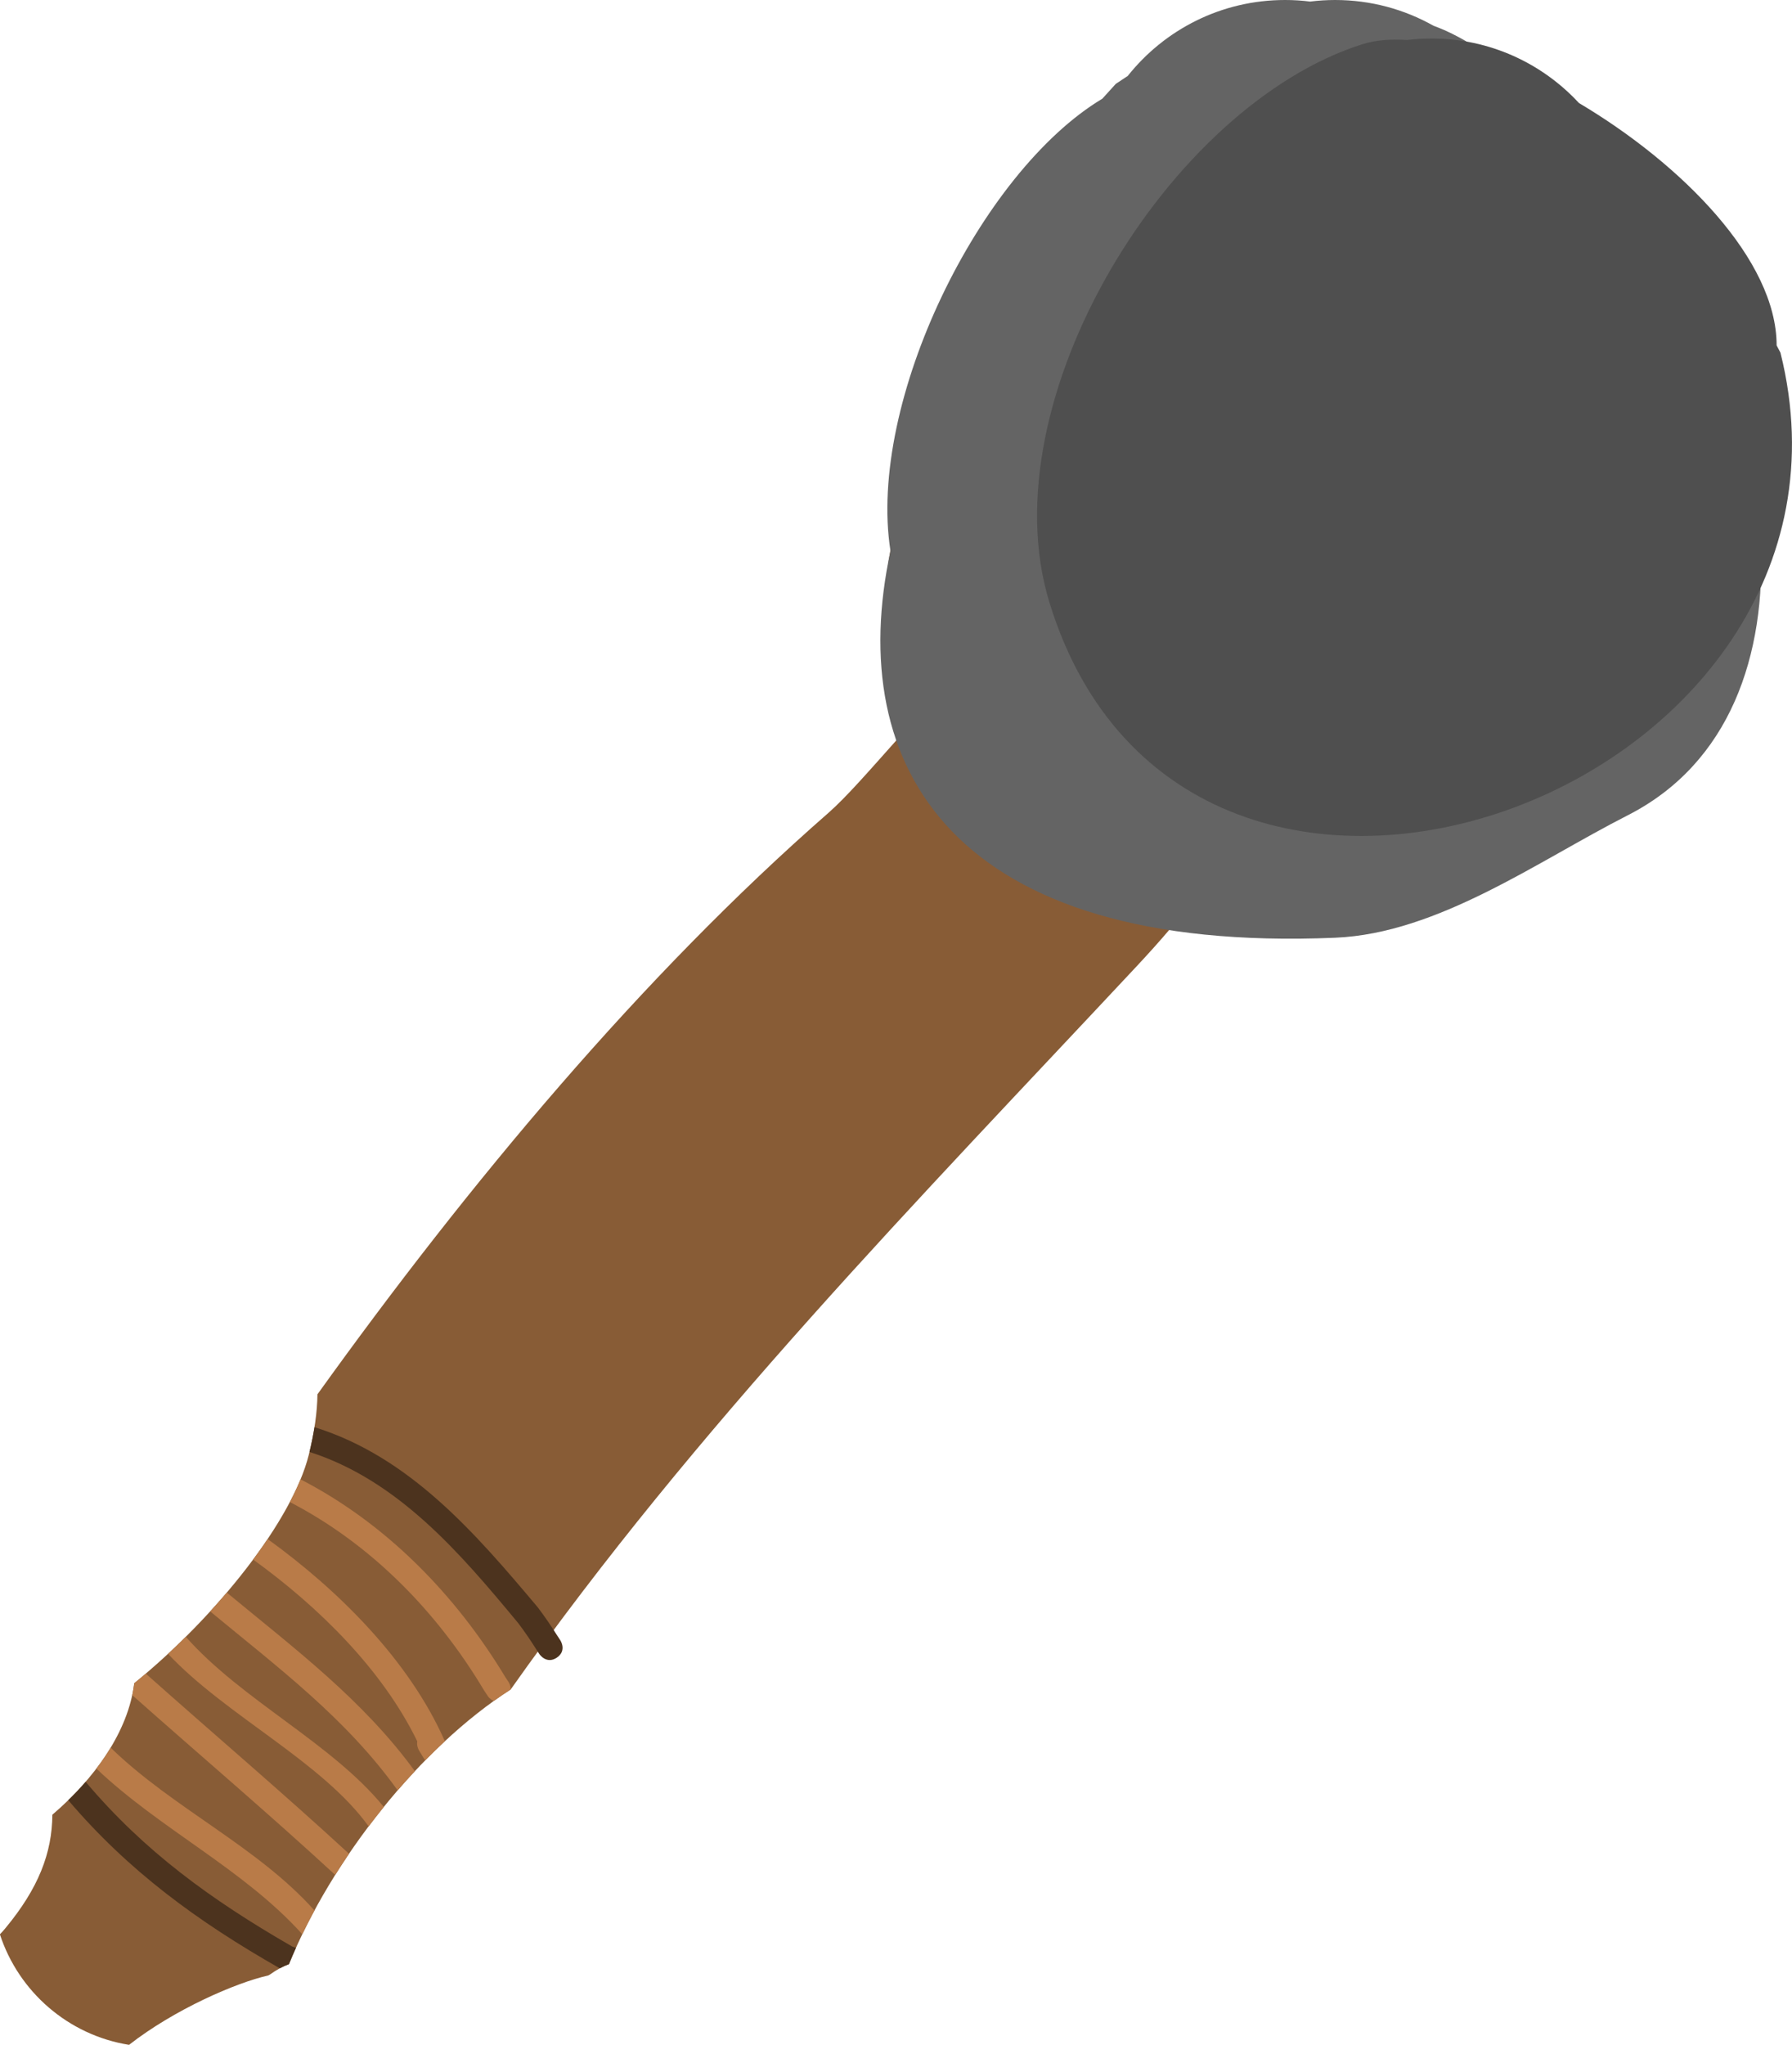 <svg version="1.1" xmlns="http://www.w3.org/2000/svg" xmlns:xlink="http://www.w3.org/1999/xlink" width="35.688" height="40.71" viewBox="0,0,35.688,40.71"><g transform="translate(-225.313,-157.902)"><g data-paper-data="{&quot;isPaintingLayer&quot;:true}" fill-rule="nonzero" stroke="none" stroke-width="0.5" stroke-linecap="butt" stroke-linejoin="miter" stroke-miterlimit="10" stroke-dasharray="" stroke-dashoffset="0" style="mix-blend-mode: normal"><path d="M250.727,160.151c10.652,0.413 12.776,15.734 -1.053,15.734c-0.321,0.217 -0.676,0.389 -1.055,0.506c-0.216,0.255 -0.442,0.505 -0.67,0.749c-4.372,4.676 -8.765,9.156 -12.465,14.396c-1.807,1.162 -3.561,3.376 -4.417,5.47c-0.124,0.046 -0.249,0.113 -0.375,0.204c-0.013,0.007 -0.025,0.014 -0.038,0.021c-0.637,0.142 -1.868,0.675 -2.771,1.381c-1.211,-0.194 -2.199,-1.058 -2.572,-2.2c0.038,-0.039 0.072,-0.078 0.104,-0.116c0.665,-0.8 0.935,-1.503 0.941,-2.266c0.838,-0.716 1.513,-1.651 1.63,-2.617c1.674,-1.362 3.153,-3.257 3.475,-4.542c0.115,-0.459 0.17,-0.861 0.174,-1.21c3.011,-4.195 6.467,-8.334 10.174,-11.574c0.359,-0.314 0.834,-0.862 1.382,-1.476c-1.53,-5.054 3.192,-12.627 7.535,-12.459z" fill="#885c36"/><path d="M231.12,196.649c0.029,0.011 0.058,0.021 0.087,0.032c-0.049,0.108 -0.095,0.216 -0.139,0.324c-0.061,0.023 -0.122,0.05 -0.183,0.083c-1.643,-0.935 -3.019,-1.944 -4.212,-3.346c0.121,-0.118 0.236,-0.24 0.346,-0.366c1.163,1.378 2.497,2.347 4.102,3.272z" fill="#4c331e"/><path d="M236.403,190.903c-0.208,0.139 -0.347,-0.069 -0.347,-0.069l-0.07,-0.106c-0.109,-0.175 -0.226,-0.344 -0.35,-0.509c-1.155,-1.395 -2.393,-2.845 -4.159,-3.411c0.041,-0.172 0.074,-0.336 0.099,-0.493c1.895,0.589 3.206,2.11 4.452,3.593c0.134,0.179 0.262,0.364 0.381,0.554l0.062,0.094c0,0 0.139,0.208 -0.069,0.347z" fill="#4c331e"/><path d="M235.026,191.665l-0.073,-0.11c-0.944,-1.582 -2.264,-2.92 -3.867,-3.749c0.081,-0.155 0.153,-0.306 0.213,-0.452c1.693,0.874 3.079,2.28 4.082,3.944l0.06,0.09c0,0 0.043,0.065 0.045,0.147c-0.113,0.073 -0.226,0.15 -0.339,0.231c-0.077,-0.032 -0.122,-0.1 -0.122,-0.1z" fill="#b97b48"/><path d="M234.161,192.543l0.013,0.023c-0.133,0.124 -0.265,0.252 -0.394,0.384c-0.04,-0.065 -0.08,-0.13 -0.12,-0.195c0,0 -0.055,-0.088 -0.037,-0.186c-0.696,-1.43 -1.968,-2.68 -3.268,-3.618c0.102,-0.137 0.198,-0.273 0.289,-0.408c1.422,1.027 2.813,2.417 3.518,4z" fill="#b97b48"/><path d="M229.499,189.983c0.114,-0.124 0.224,-0.249 0.331,-0.375c1.348,1.115 2.709,2.133 3.745,3.555c-0.116,0.124 -0.231,0.252 -0.343,0.382c-1.028,-1.435 -2.385,-2.447 -3.733,-3.562z" fill="#b97b48"/><path d="M228.66,190.828c0.12,-0.111 0.238,-0.224 0.354,-0.339c1.117,1.264 2.909,2.117 3.943,3.387c-0.103,0.127 -0.204,0.256 -0.302,0.387c-0.926,-1.288 -2.846,-2.209 -3.994,-3.434z" fill="#b97b48"/><path d="M228.217,191.222c1.334,1.188 2.735,2.378 4.047,3.586c-0.095,0.139 -0.186,0.28 -0.275,0.421c-1.308,-1.206 -2.707,-2.394 -4.041,-3.578c0.017,-0.079 0.03,-0.158 0.04,-0.238c0.077,-0.063 0.153,-0.126 0.229,-0.191z" fill="#b97b48"/><path d="M231.576,195.936c-0.085,0.158 -0.166,0.316 -0.243,0.474c-1.163,-1.293 -2.828,-2.089 -4.1,-3.297c0.103,-0.135 0.199,-0.275 0.284,-0.417c1.241,1.207 2.92,1.966 4.058,3.24z" fill="#b97b48"/><path d="M247.683,171.64c-4.999,-4.051 3.475,-12.816 6.769,-10.621c1.52,0.124 2.799,1.098 3.362,2.445c5.28,6.16 -4.847,12.457 -10.131,8.176z" fill="#754f2f"/><path d="M247.534,159.572c0.081,-0.054 0.16,-0.107 0.239,-0.159c0.733,-0.921 1.863,-1.511 3.131,-1.511c0.169,0 0.335,0.01 0.499,0.031c0.163,-0.02 0.33,-0.031 0.499,-0.031c0.713,0 1.382,0.187 1.962,0.514c1.289,0.463 2.948,2.066 4.106,3.887c2.671,3.234 3.83,9.759 -0.242,11.831c-1.798,0.915 -3.775,2.351 -5.826,2.437c-7.608,0.319 -9.784,-3.398 -8.855,-7.7c-0.467,-2.962 1.779,-7.54 4.219,-9.004z" fill="#646464"/><path d="M260.771,164.923c2.18,8.719 -11.811,13.894 -14.557,4.978c-1.239,-4.022 2.375,-9.903 6.239,-11.121c0.252,-0.079 0.55,-0.104 0.881,-0.082c0.16,-0.019 0.322,-0.029 0.487,-0.029c1.161,0 2.206,0.494 2.937,1.284c2.053,1.219 3.937,3.125 3.937,4.826z" fill="#4f4f4f"/></g></g></svg>